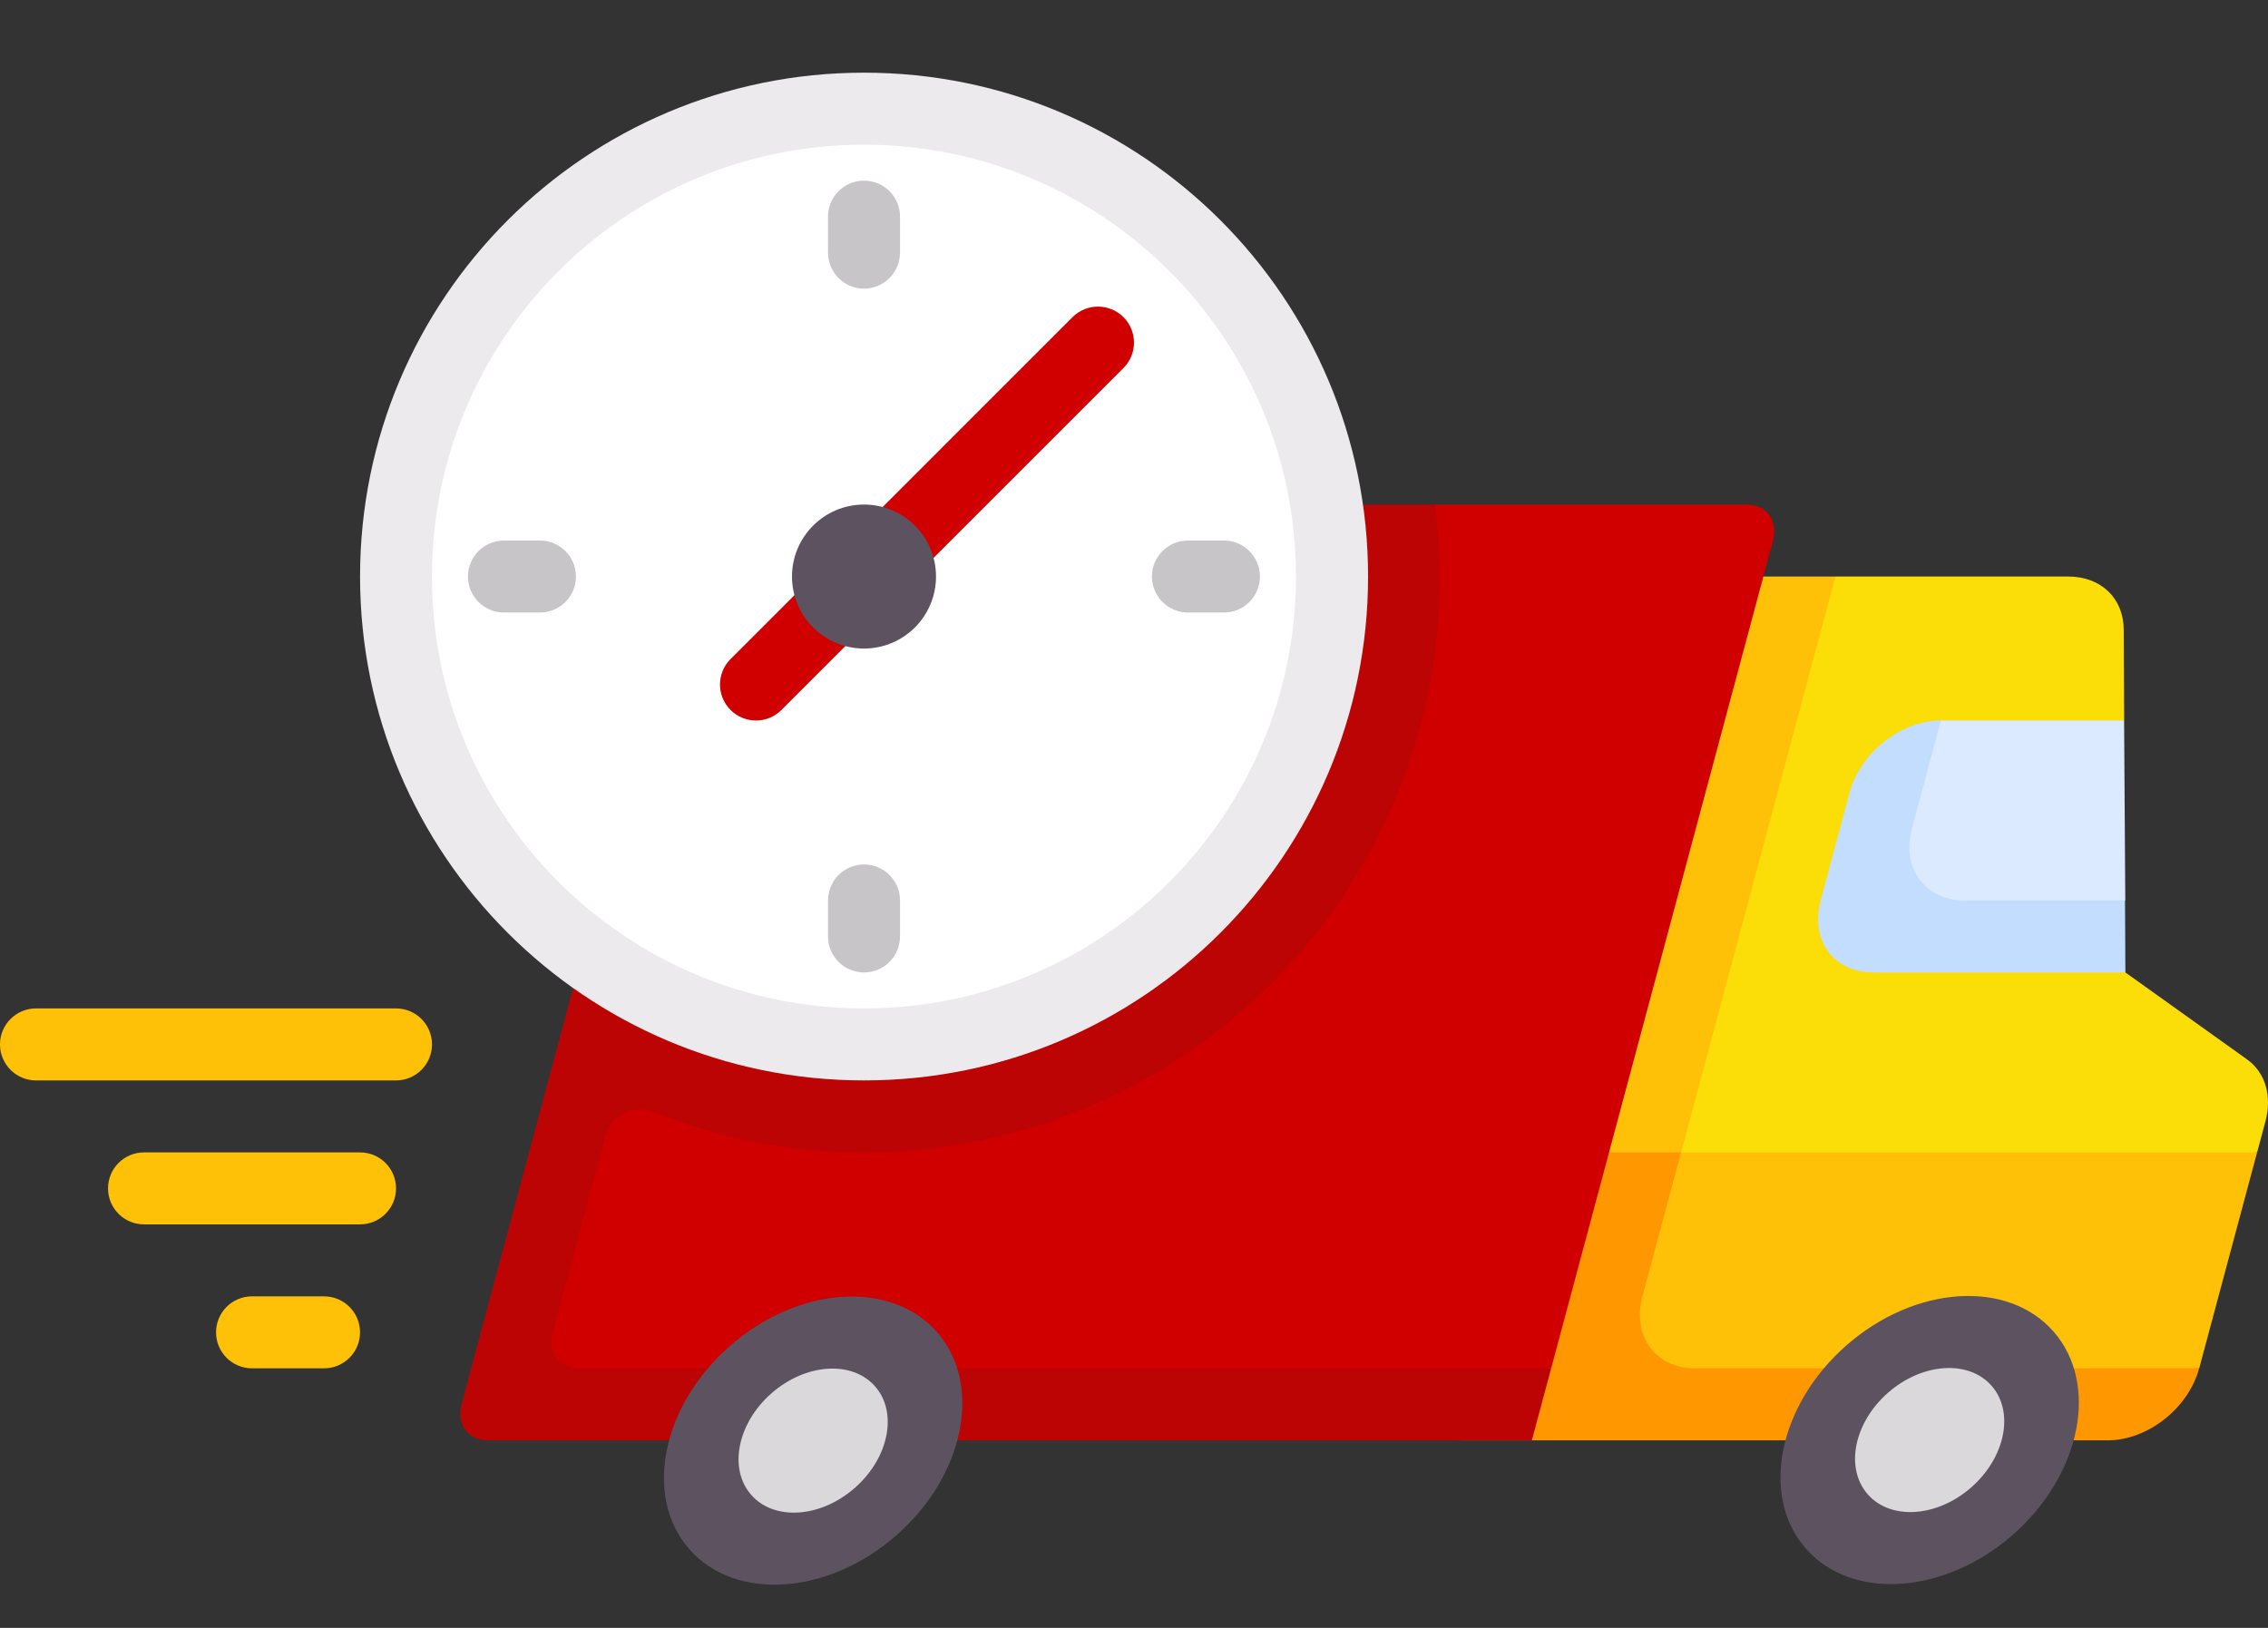 <svg width="78" height="56" viewBox="0 0 78 56" fill="none" xmlns="http://www.w3.org/2000/svg">
<rect x="0" y="0" width="78" height="56" fill="#333333" stroke="none"/>
<g clip-path="url(#clip0_3333_2970)">
<path d="M61.242 36.219L63.123 19.833H58.171L51.34 48.457L75.634 47.071L77.625 39.643L61.242 36.219Z" fill="#FFC008"/>
<path d="M57.813 39.643H52.861L50.207 49.548H72.493C73.86 49.548 75.266 48.439 75.632 47.071H58.299C56.931 47.071 56.12 45.963 56.486 44.595L57.813 39.643Z" fill="#FF9700"/>
<path d="M77.281 36.445L73.094 33.452L68.327 30.347L73.053 24.786L73.038 21.658C73.033 20.581 72.254 19.833 71.138 19.833H63.124L57.816 39.643H77.626L77.914 38.569C78.147 37.699 77.906 36.893 77.281 36.445Z" fill="#FBDE08"/>
<path d="M49.351 17.357H60.071C60.754 17.357 61.16 17.912 60.977 18.595L53.347 47.072L17.619 49.168C16.936 49.168 16.674 48.836 16.858 48.152L23.688 22.483L49.351 17.357Z" fill="#D00000"/>
<path d="M19.918 47.072C19.234 47.072 18.828 46.517 19.012 45.833L20.82 39.084C21.009 38.379 21.767 37.977 22.445 38.247C24.694 39.143 27.143 39.643 29.712 39.643C40.653 39.643 49.522 30.774 49.522 19.834C49.522 18.993 49.453 18.17 49.351 17.357H25.404C24.72 17.357 24.017 17.912 23.834 18.595L15.872 48.31C15.689 48.993 16.095 49.548 16.778 49.548H52.683L53.347 47.072H19.918V47.072Z" fill="#BC0404"/>
<path d="M69.219 52.801C71.573 50.741 72.203 47.61 70.626 45.808C69.049 44.006 65.862 44.215 63.508 46.275C61.154 48.336 60.525 51.466 62.102 53.268C63.679 55.07 66.865 54.861 69.219 52.801Z" fill="#5D5360"/>
<path d="M67.791 51.17C68.968 50.14 69.283 48.574 68.495 47.673C67.706 46.772 66.113 46.877 64.936 47.907C63.759 48.937 63.444 50.502 64.233 51.403C65.021 52.304 66.614 52.2 67.791 51.17Z" fill="#DAD8DB"/>
<path d="M30.821 52.821C33.175 50.761 33.804 47.63 32.227 45.828C30.65 44.026 27.464 44.235 25.11 46.295C22.756 48.355 22.126 51.486 23.703 53.288C25.28 55.09 28.467 54.881 30.821 52.821Z" fill="#5D5360"/>
<path d="M29.393 51.189C30.57 50.159 30.885 48.594 30.096 47.693C29.308 46.792 27.714 46.896 26.537 47.926C25.36 48.956 25.046 50.522 25.834 51.423C26.623 52.324 28.216 52.219 29.393 51.189Z" fill="#DAD8DB"/>
<path d="M73.051 24.786H66.748L64.555 27.262L65.412 32.651L73.092 30.976L73.051 24.786Z" fill="#DBEAFF"/>
<path d="M67.568 30.976C66.2 30.976 65.389 29.867 65.755 28.5L66.75 24.786C65.383 24.786 63.977 25.894 63.611 27.262L62.615 30.976C62.249 32.344 63.06 33.452 64.428 33.452H73.095L73.083 30.976H67.568Z" fill="#C3DDFF"/>
<path d="M29.716 37.167C39.289 37.167 47.05 29.406 47.05 19.833C47.05 10.26 39.289 2.5 29.716 2.5C20.143 2.5 12.383 10.26 12.383 19.833C12.383 29.406 20.143 37.167 29.716 37.167Z" fill="#ECEAEC"/>
<path d="M29.713 34.69C37.918 34.69 44.57 28.039 44.57 19.833C44.57 11.628 37.918 4.976 29.713 4.976C21.507 4.976 14.855 11.628 14.855 19.833C14.855 28.039 21.507 34.69 29.713 34.69Z" fill="white"/>
<path d="M29.715 9.929C29.03 9.929 28.477 9.374 28.477 8.69V7.452C28.477 6.769 29.03 6.214 29.715 6.214C30.399 6.214 30.953 6.769 30.953 7.452V8.69C30.953 9.374 30.399 9.929 29.715 9.929Z" fill="#C8C5C9"/>
<path d="M29.715 33.452C29.03 33.452 28.477 32.898 28.477 32.214V30.976C28.477 30.293 29.03 29.738 29.715 29.738C30.399 29.738 30.953 30.293 30.953 30.976V32.214C30.953 32.898 30.399 33.452 29.715 33.452Z" fill="#C8C5C9"/>
<path d="M42.093 21.071H40.855C40.171 21.071 39.617 20.517 39.617 19.833C39.617 19.15 40.171 18.595 40.855 18.595H42.093C42.778 18.595 43.331 19.15 43.331 19.833C43.331 20.517 42.778 21.071 42.093 21.071Z" fill="#C8C5C9"/>
<path d="M18.57 21.071H17.332C16.648 21.071 16.094 20.517 16.094 19.833C16.094 19.15 16.648 18.595 17.332 18.595H18.57C19.254 18.595 19.808 19.15 19.808 19.833C19.808 20.517 19.254 21.071 18.57 21.071Z" fill="#C8C5C9"/>
<path d="M13.619 37.167H1.238C0.554 37.167 0 36.612 0 35.928C0 35.245 0.554 34.69 1.238 34.69H13.619C14.303 34.69 14.857 35.245 14.857 35.928C14.857 36.612 14.303 37.167 13.619 37.167Z" fill="#FFC008"/>
<path d="M12.382 42.119H4.953C4.269 42.119 3.715 41.565 3.715 40.881C3.715 40.197 4.269 39.643 4.953 39.643H12.382C13.066 39.643 13.62 40.197 13.62 40.881C13.62 41.565 13.066 42.119 12.382 42.119Z" fill="#FFC008"/>
<path d="M11.144 47.071H8.668C7.983 47.071 7.43 46.517 7.43 45.833C7.43 45.15 7.983 44.595 8.668 44.595H11.144C11.828 44.595 12.382 45.15 12.382 45.833C12.382 46.517 11.828 47.071 11.144 47.071Z" fill="#FFC008"/>
<path d="M26 24.786C25.683 24.786 25.366 24.665 25.125 24.423C24.641 23.939 24.641 23.156 25.125 22.672L36.886 10.91C37.37 10.427 38.153 10.427 38.637 10.91C39.121 11.394 39.121 12.177 38.637 12.661L26.875 24.423C26.633 24.665 26.317 24.786 26 24.786Z" fill="#D00000"/>
<path d="M29.715 22.31C31.082 22.31 32.191 21.201 32.191 19.833C32.191 18.466 31.082 17.357 29.715 17.357C28.347 17.357 27.238 18.466 27.238 19.833C27.238 21.201 28.347 22.31 29.715 22.31Z" fill="#5D5360"/>
</g>
<defs>
<clipPath id="clip0_3333_2970">
<rect width="78" height="55" fill="white" transform="translate(0 0.5)"/>
</clipPath>
</defs>
</svg>
